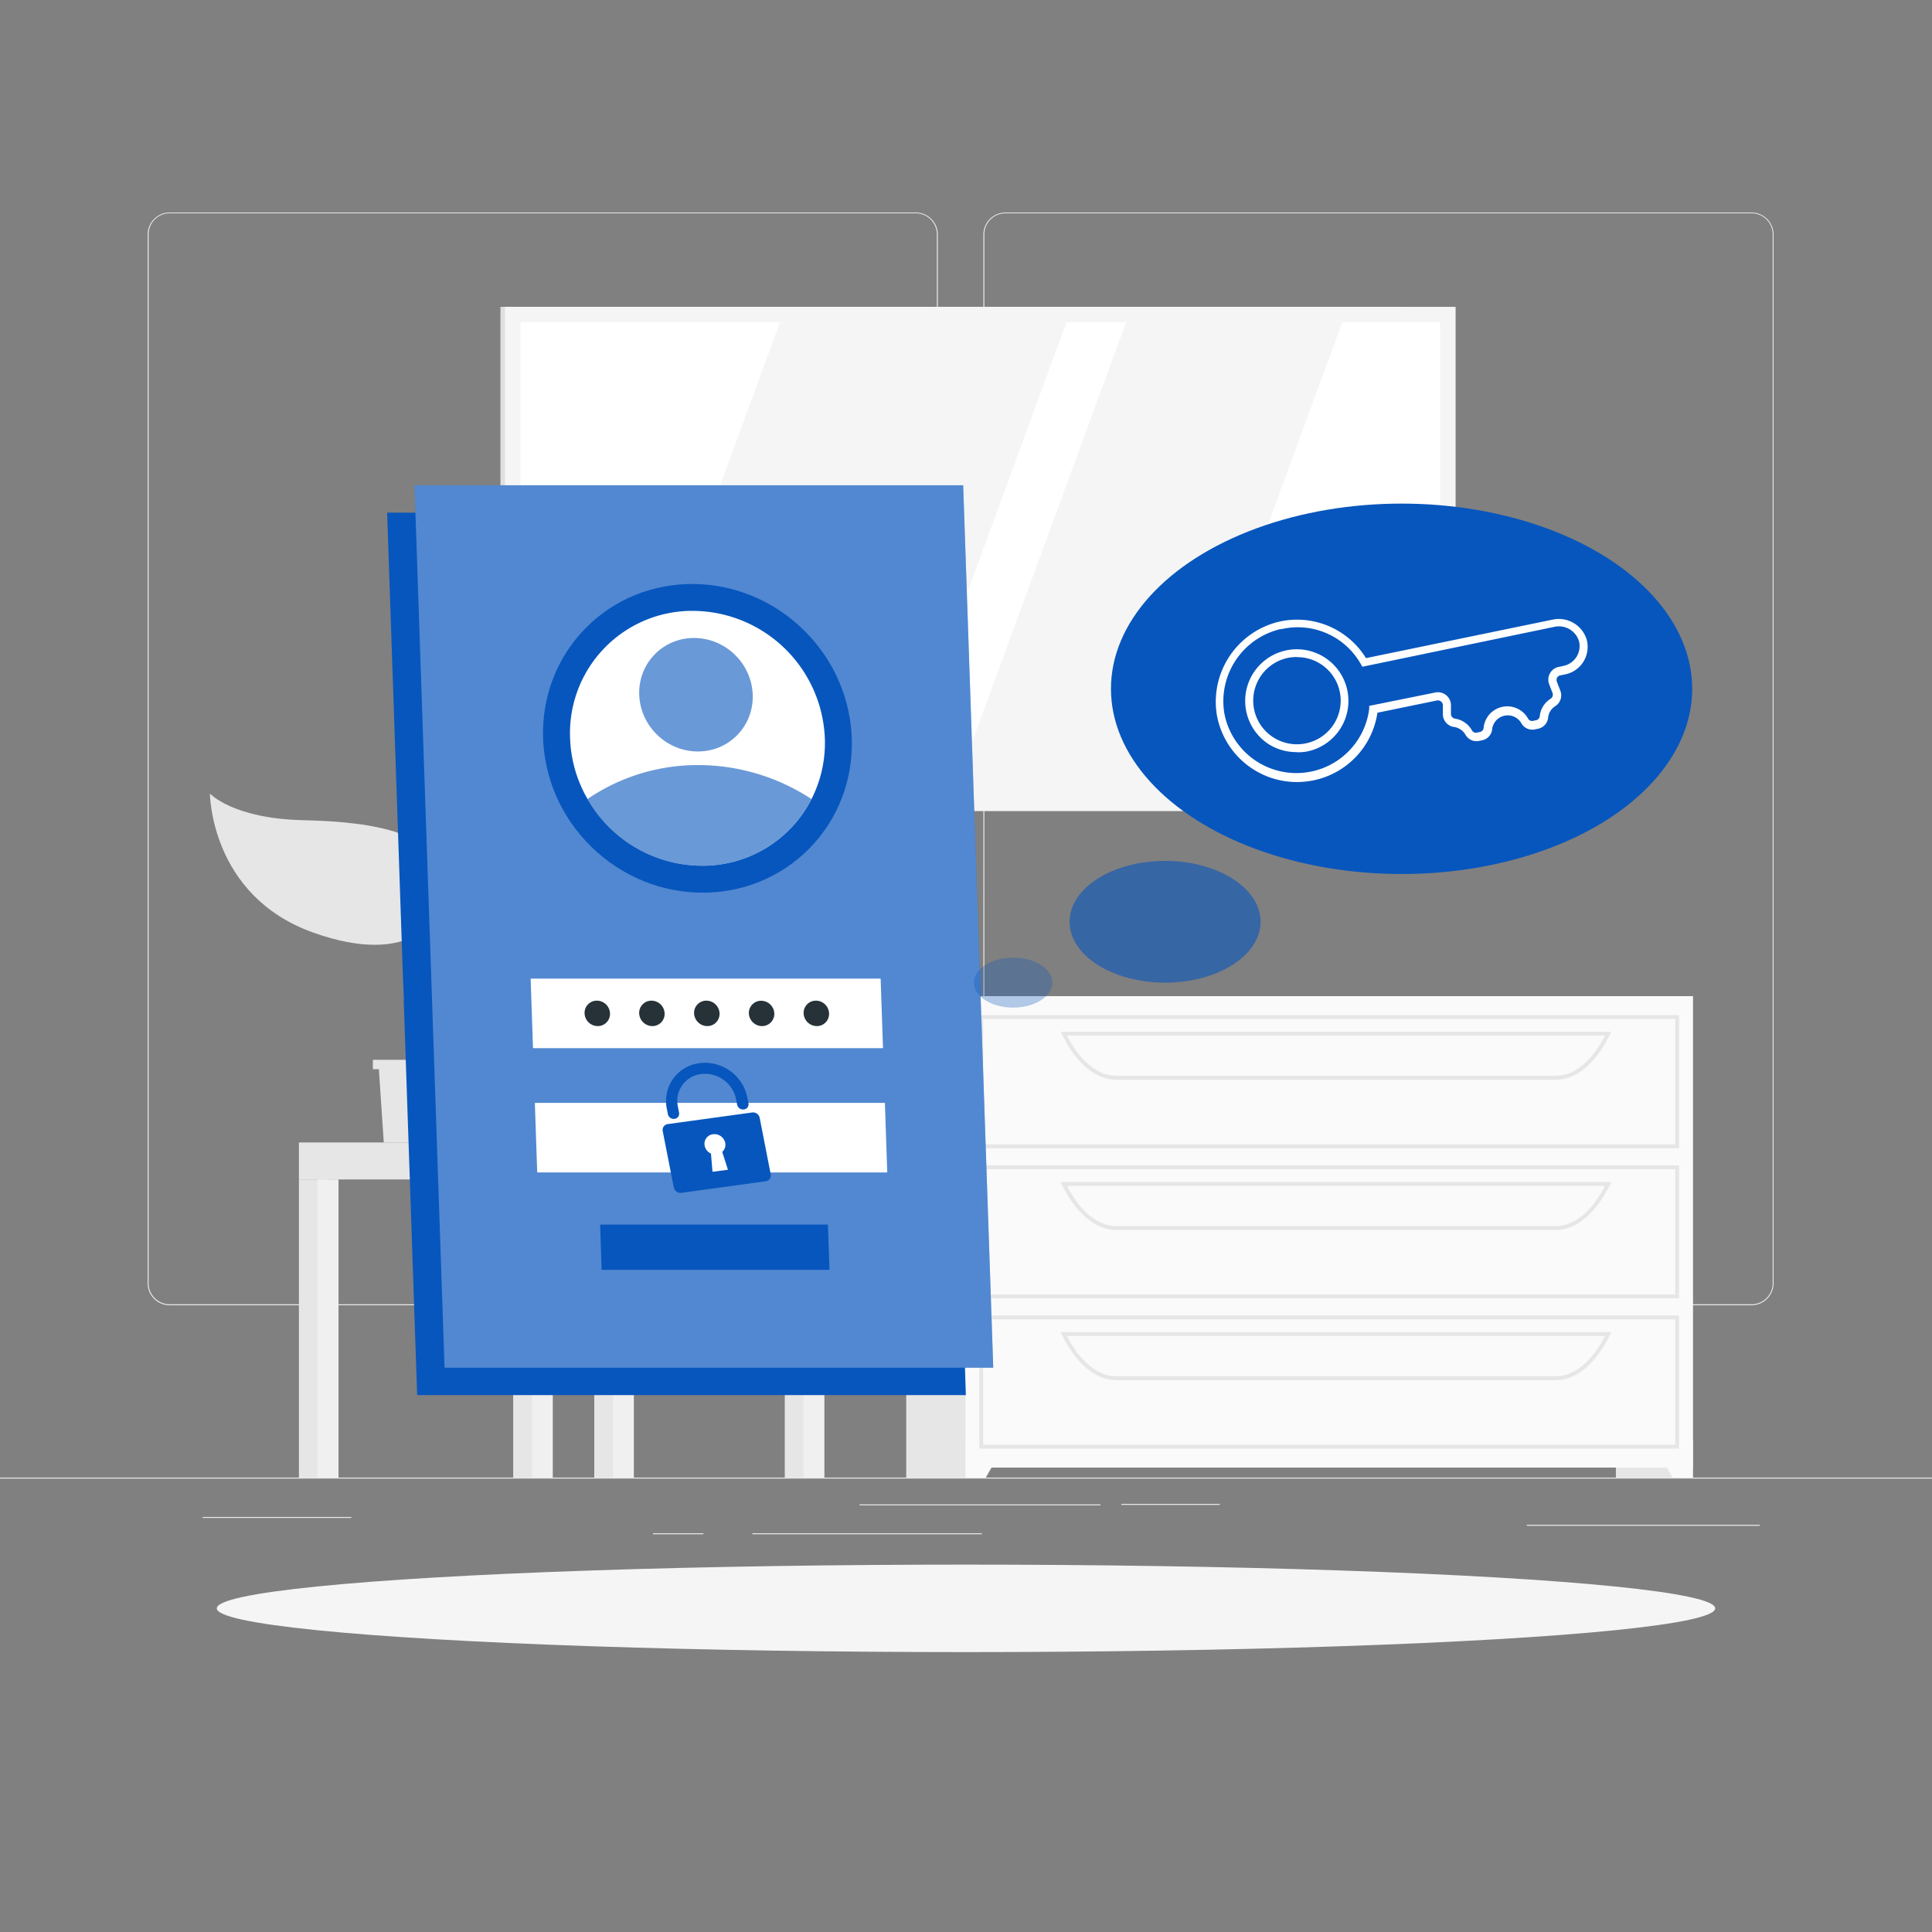 <?xml version="1.0" encoding="UTF-8" standalone="no"?>
<svg
   viewBox="0 0 500 500"
   version="1.1"
   id="svg133"
   sodipodi:docname="not_allowed.svg"
   inkscape:version="1.2.2 (732a01da63, 2022-12-09)"
   xmlns:inkscape="http://www.inkscape.org/namespaces/inkscape"
   xmlns:sodipodi="http://sodipodi.sourceforge.net/DTD/sodipodi-0.dtd"
   xmlns="http://www.w3.org/2000/svg"
   xmlns:svg="http://www.w3.org/2000/svg">
  <rect x="0" y="0" width="500" height="500" fill="#808080" stroke="none"/>
  <defs
     id="defs137" />
  <sodipodi:namedview
     id="namedview135"
     pagecolor="#505050"
     bordercolor="#ffffff"
     borderopacity="1"
     inkscape:showpageshadow="0"
     inkscape:pageopacity="0"
     inkscape:pagecheckerboard="1"
     inkscape:deskcolor="#505050"
     showgrid="false"
     inkscape:zoom="1.314"
     inkscape:cx="185.31202"
     inkscape:cy="250.38052"
     inkscape:window-width="1600"
     inkscape:window-height="837"
     inkscape:window-x="-8"
     inkscape:window-y="327"
     inkscape:window-maximized="1"
     inkscape:current-layer="svg133" />
  <g
     id="freepik--background-complete--inject-384">
    <rect
       y="382.4"
       width="500"
       height="0.25"
       style="fill:#ebebeb"
       id="rect2" />
    <rect
       x="290.21"
       y="389.21"
       width="25.46"
       height="0.25"
       style="fill:#ebebeb"
       id="rect4" />
    <rect
       x="395.11"
       y="394.62"
       width="60.33"
       height="0.25"
       style="fill:#ebebeb"
       id="rect6" />
    <rect
       x="222.46"
       y="389.33"
       width="62.33"
       height="0.25"
       style="fill:#ebebeb"
       id="rect8" />
    <rect
       x="169"
       y="396.81"
       width="13.04"
       height="0.25"
       style="fill:#ebebeb"
       id="rect10" />
    <rect
       x="194.71"
       y="396.81"
       width="59.38"
       height="0.25"
       style="fill:#ebebeb"
       id="rect12" />
    <rect
       x="52.46"
       y="392.59"
       width="38.45"
       height="0.25"
       style="fill:#ebebeb"
       id="rect14" />
    <path
       d="M237,337.8H43.91a5.71,5.71,0,0,1-5.7-5.71V60.66A5.71,5.71,0,0,1,43.91,55H237a5.71,5.71,0,0,1,5.71,5.71V332.09A5.71,5.71,0,0,1,237,337.8ZM43.91,55.2a5.46,5.46,0,0,0-5.45,5.46V332.09a5.46,5.46,0,0,0,5.45,5.46H237a5.47,5.47,0,0,0,5.46-5.46V60.66A5.47,5.47,0,0,0,237,55.2Z"
       style="fill:#ebebeb"
       id="path16" />
    <path
       d="M453.31,337.8H260.21a5.72,5.72,0,0,1-5.71-5.71V60.66A5.72,5.72,0,0,1,260.21,55h193.1A5.71,5.71,0,0,1,459,60.66V332.09A5.71,5.71,0,0,1,453.31,337.8ZM260.21,55.2a5.47,5.47,0,0,0-5.46,5.46V332.09a5.47,5.47,0,0,0,5.46,5.46h193.1a5.47,5.47,0,0,0,5.46-5.46V60.66a5.47,5.47,0,0,0-5.46-5.46Z"
       style="fill:#ebebeb"
       id="path18" />
    <polygon
       points="195.96 295.67 129.56 295.67 125.53 249.17 191.93 249.17 195.96 295.67"
       style="fill:#e6e6e6"
       id="polygon20" />
    <polygon
       points="199.4 295.67 133 295.67 128.97 249.17 195.37 249.17 199.4 295.67"
       style="fill:#f0f0f0"
       id="polygon22" />
    <polygon
       points="142.08 285.68 139.86 259.15 186.29 259.15 188.51 285.68 142.08 285.68"
       style="fill:#fff"
       id="polygon24" />
    <rect
       x="203.1"
       y="295.67"
       width="7.79"
       height="86.73"
       style="fill:#e6e6e6"
       id="rect26" />
    <rect
       x="207.94"
       y="295.67"
       width="5.41"
       height="86.73"
       style="fill:#f0f0f0"
       id="rect28" />
    <rect
       x="137.94"
       y="295.67"
       width="75.41"
       height="9.57"
       transform="translate(351.29 600.91) rotate(180)"
       style="fill:#f0f0f0"
       id="rect30" />
    <rect
       x="132.81"
       y="305.24"
       width="7.79"
       height="77.16"
       style="fill:#e6e6e6"
       id="rect32" />
    <rect
       x="137.65"
       y="305.24"
       width="5.41"
       height="77.16"
       style="fill:#f0f0f0"
       id="rect34" />
    <rect
       x="77.36"
       y="305.24"
       width="7.79"
       height="77.16"
       style="fill:#e6e6e6"
       id="rect36" />
    <rect
       x="82.2"
       y="305.24"
       width="5.41"
       height="77.16"
       style="fill:#f0f0f0"
       id="rect38" />
    <rect
       x="153.8"
       y="305.24"
       width="7.79"
       height="77.16"
       style="fill:#e6e6e6"
       id="rect40" />
    <rect
       x="158.63"
       y="305.24"
       width="5.41"
       height="77.16"
       style="fill:#f0f0f0"
       id="rect42" />
    <rect
       x="77.36"
       y="295.67"
       width="60.58"
       height="9.57"
       style="fill:#e6e6e6"
       id="rect44" />
    <rect
       x="129.51"
       y="79.41"
       width="234.33"
       height="130.46"
       style="fill:#e0e0e0"
       id="rect46" />
    <rect
       x="130.69"
       y="79.41"
       width="246.02"
       height="130.46"
       style="fill:#f5f5f5"
       id="rect48" />
    <rect
       x="192.49"
       y="25.65"
       width="122.42"
       height="237.98"
       transform="translate(398.34 -109.06) rotate(90)"
       style="fill:#fff"
       id="rect50" />
    <polygon
       points="231.07 205.85 276 83.43 201.85 83.43 156.92 205.85 231.07 205.85"
       style="fill:#f5f5f5"
       id="polygon52" />
    <polygon
       points="302.44 205.85 347.37 83.43 291.43 83.43 246.5 205.85 302.44 205.85"
       style="fill:#f5f5f5"
       id="polygon54" />
    <rect
       x="418.19"
       y="257.8"
       width="19.92"
       height="124.6"
       style="fill:#e6e6e6"
       id="rect56" />
    <polygon
       points="432.87 382.4 438.11 382.4 438.11 372.81 427.38 372.81 432.87 382.4"
       style="fill:#fafafa"
       id="polygon58" />
    <rect
       x="234.53"
       y="257.8"
       width="19.92"
       height="124.6"
       style="fill:#e6e6e6"
       id="rect60" />
    <rect
       x="249.88"
       y="257.8"
       width="188.23"
       height="122.01"
       style="fill:#fafafa"
       id="rect62" />
    <path
       d="M434.55,297.17H253.45V262.71h181.1Zm-180.1-1h179.1V263.71H254.45Z"
       style="fill:#e6e6e6"
       id="path64" />
    <path
       d="M402.67,279.44H288.84c-5.28,0-10.37-4.26-14-11.7l-.34-.71H417l-.34.71C413,275.18,408,279.44,402.67,279.44ZM276.14,268c3.38,6.63,8,10.41,12.7,10.41H402.67c4.72,0,9.32-3.78,12.7-10.41Z"
       style="fill:#e6e6e6"
       id="path66" />
    <polygon
       points="255.12 382.4 249.88 382.4 249.88 372.81 260.61 372.81 255.12 382.4"
       style="fill:#fafafa"
       id="polygon68" />
    <path
       d="M434.55,336H253.45V301.58h181.1Zm-180.1-1h179.1V302.58H254.45Z"
       style="fill:#e6e6e6"
       id="path70" />
    <path
       d="M402.67,318.31H288.84c-5.28,0-10.37-4.27-14-11.7l-.34-.72H417l-.34.72C413,314,408,318.31,402.67,318.31ZM276.14,306.89c3.38,6.63,8,10.42,12.7,10.42H402.67c4.72,0,9.32-3.79,12.7-10.42Z"
       style="fill:#e6e6e6"
       id="path72" />
    <path
       d="M434.55,374.9H253.45V340.44h181.1Zm-180.1-1h179.1V341.44H254.45Z"
       style="fill:#e6e6e6"
       id="path74" />
    <path
       d="M402.67,357.17H288.84c-5.28,0-10.37-4.26-14-11.69l-.34-.72H417l-.34.72C413,352.91,408,357.17,402.67,357.17ZM276.14,345.76c3.38,6.63,8,10.41,12.7,10.41H402.67c4.72,0,9.32-3.78,12.7-10.41Z"
       style="fill:#e6e6e6"
       id="path76" />
    <polygon
       points="120.98 274.28 120.98 276.7 119.44 276.7 118.16 295.67 99.32 295.67 98.05 276.7 96.5 276.7 96.5 274.28 120.98 274.28"
       style="fill:#e6e6e6"
       id="polygon78" />
    <path
       d="M114.78,227.21c-1.54-11.3-16.79-14.52-36.14-14.94-18.41-.39-24.31-6.9-24.31-6.9s.06,26.37,26.59,35.93C106.11,250.36,116.33,238.53,114.78,227.21Z"
       style="fill:#e6e6e6"
       id="path80" />
    <path
       d="M105.38,252.82c.32-4.64,7.74-13.18,25.59-9.3,12.9,2.81,17.7-3.88,17.7-3.88s-1.2,18.88-20.6,24.55C109.64,269.58,104.81,261,105.38,252.82Z"
       style="fill:#e6e6e6"
       id="path82" />
    <path
       d="M109.45,281.4a.69.69,0,0,0,.53-.24c1.29-1.53.23-5.19-1.23-10.26-1.88-6.5-4.22-14.6-2.24-20.47a82.34,82.34,0,0,1,3.84-9.08c2.8-5.92,5.22-11,3.2-16.38a.69.69,0,1,0-1.29.49c1.81,4.79-.38,9.43-3.16,15.31a85.59,85.59,0,0,0-3.9,9.22c-2.11,6.28.29,14.61,2.22,21.29,1.14,4,2.32,8,1.51,9a.68.68,0,0,0,.08,1A.66.66,0,0,0,109.45,281.4Z"
       style="fill:#e6e6e6"
       id="path84" />
  </g>
  <g
     id="freepik--Shadow--inject-384">
    <ellipse
       id="freepik--path--inject-384"
       cx="250"
       cy="416.24"
       rx="193.89"
       ry="11.32"
       style="fill:#f5f5f5" />
  </g>
  <g
     id="freepik--Login--inject-384">
    <polygon
       points="249.96 361.05 107.96 361.05 100.19 132.68 242.19 132.68 249.96 361.05"
       style="fill:#0756BD"
       id="polygon89" />
    <polygon
       points="257.05 353.96 115.05 353.96 107.27 125.59 249.27 125.59 257.05 353.96"
       style="fill:#0756BD"
       id="polygon91" />
    <polygon
       points="257.05 353.96 115.05 353.96 107.27 125.59 249.27 125.59 257.05 353.96"
       style="fill:#fff;opacity:0.3"
       id="polygon93" />
    <ellipse
       cx="180.5"
       cy="191.09"
       rx="39.27"
       ry="40.63"
       transform="translate(-82.31 185.84) rotate(-45.49)"
       style="fill:#0756BD"
       id="ellipse95" />
    <path
       d="M213.47,191.09a32,32,0,0,1-3.45,15.7,31.59,31.59,0,0,1-28.4,17.26,34.26,34.26,0,0,1-29.56-17.26,33.49,33.49,0,0,1-4.52-15.7,31.64,31.64,0,0,1,31.84-33A34.36,34.36,0,0,1,213.47,191.09Z"
       style="fill:#fff"
       id="path97" />
    <path
       d="M210,206.79a31.59,31.59,0,0,1-28.4,17.26,34.26,34.26,0,0,1-29.56-17.26A50.59,50.59,0,0,1,180.74,198,53.48,53.48,0,0,1,210,206.79Z"
       style="fill:#0756BD;opacity:0.6"
       id="path99" />
    <ellipse
       cx="180.12"
       cy="179.81"
       rx="14.44"
       ry="14.94"
       transform="translate(-74.38 182.19) rotate(-45.49)"
       style="fill:#0756BD;opacity:0.6"
       id="ellipse101" />
    <polygon
       points="228.52 271.26 137.94 271.26 137.33 253.26 227.91 253.26 228.52 271.26"
       style="fill:#fff"
       id="polygon103" />
    <polygon
       points="229.62 303.43 139.03 303.43 138.42 285.43 229.01 285.43 229.62 303.43"
       style="fill:#fff"
       id="polygon105" />
    <path
       d="M194.66,287.91l-21.83,3a1.52,1.52,0,0,0-1.32,1.8l2.87,14.63a1.76,1.76,0,0,0,1.94,1.37l21.83-3a1.53,1.53,0,0,0,1.31-1.81l-2.86-14.63A1.75,1.75,0,0,0,194.66,287.91Zm-6.27,14.82-4,.53-.39-4.72a2.8,2.8,0,0,1-1.63-2,2.49,2.49,0,0,1,2.16-3,2.86,2.86,0,0,1,3.16,2.23,2.45,2.45,0,0,1-.78,2.33Z"
       style="fill:#0756BD"
       id="path107" />
    <path
       d="M192.5,287.12h0a1.56,1.56,0,0,1-1.72-1.21l-.28-1.43a8.23,8.23,0,0,0-8.62-6.56,7,7,0,0,0-6.46,8.39l.32,1.65a1.34,1.34,0,0,1-1.17,1.6h0a1.54,1.54,0,0,1-1.72-1.21l-.27-1.39a9.85,9.85,0,0,1,8-11.75,11.2,11.2,0,0,1,12.8,8.67l.32,1.64A1.34,1.34,0,0,1,192.5,287.12Z"
       style="fill:#0756BD"
       id="path109" />
    <polygon
       points="214.67 328.64 155.7 328.64 155.31 316.92 214.27 316.92 214.67 328.64"
       style="fill:#0756BD"
       id="polygon111" />
    <path
       d="M186.22,262.26a3.16,3.16,0,0,1-3.18,3.29,3.44,3.44,0,0,1-3.41-3.29,3.16,3.16,0,0,1,3.18-3.29A3.43,3.43,0,0,1,186.22,262.26Z"
       style="fill:#263238"
       id="path113" />
    <path
       d="M172,262.26a3.15,3.15,0,0,1-3.18,3.29,3.43,3.43,0,0,1-3.4-3.29,3.16,3.16,0,0,1,3.18-3.29A3.42,3.42,0,0,1,172,262.26Z"
       style="fill:#263238"
       id="path115" />
    <path
       d="M157.87,262.26a3.16,3.16,0,0,1-3.18,3.29,3.42,3.42,0,0,1-3.4-3.29,3.16,3.16,0,0,1,3.18-3.29A3.42,3.42,0,0,1,157.87,262.26Z"
       style="fill:#263238"
       id="path117" />
    <path
       d="M200.39,262.26a3.16,3.16,0,0,1-3.18,3.29,3.42,3.42,0,0,1-3.4-3.29A3.15,3.15,0,0,1,197,259,3.42,3.42,0,0,1,200.39,262.26Z"
       style="fill:#263238"
       id="path119" />
    <path
       d="M214.56,262.26a3.15,3.15,0,0,1-3.18,3.29,3.43,3.43,0,0,1-3.4-3.29,3.16,3.16,0,0,1,3.18-3.29A3.42,3.42,0,0,1,214.56,262.26Z"
       style="fill:#263238"
       id="path121" />
  </g>
  <g
     id="freepik--Thinking--inject-384"
     transform="matrix(2.084,0,0,2.084,-433.088,-1.649)">
    <ellipse
       cx="381.87"
       cy="86.33"
       rx="36.09"
       ry="23"
       style="fill:#0756bd"
       id="ellipse124" />
    <path
       d="M 368.85,97.91 A 10.11,10.11 0 0 1 358.92,89.52 10.22,10.22 0 0 1 366.63,78 v 0 a 10.06,10.06 0 0 1 10.82,4.52 l 23.17,-4.78 a 3.62,3.62 0 0 1 4.24,2.49 3.49,3.49 0 0 1 -2.67,4.31 l -0.6,0.12 a 0.59,0.59 0 0 0 -0.42,0.31 0.63,0.63 0 0 0 0,0.52 l 0.41,1.06 a 1.59,1.59 0 0 1 -0.62,1.93 1.9,1.9 0 0 0 -0.89,1.41 1.57,1.57 0 0 1 -1.21,1.39 l -0.47,0.1 a 1.56,1.56 0 0 1 -1.66,-0.8 1.95,1.95 0 0 0 -3.61,0.75 1.55,1.55 0 0 1 -1.2,1.38 l -0.47,0.1 a 1.57,1.57 0 0 1 -1.66,-0.8 2,2 0 0 0 -1.39,-0.94 1.59,1.59 0 0 1 -1.4,-1.57 v -1.14 a 0.62,0.62 0 0 0 -0.74,-0.58 l -7.39,1.52 a 10.07,10.07 0 0 1 -7.95,8.4 10.36,10.36 0 0 1 -2.07,0.21 z m -2,-19 a 9.21,9.21 0 0 0 -7,10.42 9.11,9.11 0 0 0 18,-0.52 V 88.45 L 386,86.8 a 1.62,1.62 0 0 1 2,1.52 v 1.14 a 0.59,0.59 0 0 0 0.48,0.57 2.91,2.91 0 0 1 2.11,1.43 0.58,0.58 0 0 0 0.59,0.32 l 0.46,-0.1 a 0.56,0.56 0 0 0 0.42,-0.52 2.95,2.95 0 0 1 5.5,-1.16 0.57,0.57 0 0 0 0.58,0.32 l 0.48,-0.1 a 0.56,0.56 0 0 0 0.41,-0.52 2.9,2.9 0 0 1 1.37,-2.15 0.61,0.61 0 0 0 0.21,-0.72 l -0.41,-1.06 a 1.61,1.61 0 0 1 1.18,-2.16 l 0.61,-0.13 a 2.51,2.51 0 0 0 1.91,-3.07 2.61,2.61 0 0 0 -3.08,-1.77 L 377,83.59 376.82,83.28 a 9,9 0 0 0 -9.92,-4.35 z m 2,15.28 a 6.41,6.41 0 0 1 -3.51,-1 6.41,6.41 0 1 1 4.81,0.92 v 0 a 6.37,6.37 0 0 1 -1.29,0.1 z m 0,-11.81 a 6,6 0 0 0 -1.11,0.11 5.424,5.424 0 0 0 2.26,10.61 v 0 a 5.41,5.41 0 0 0 1.88,-9.81 5.32,5.32 0 0 0 -2.99,-0.89 z"
       style="fill:#ffffff"
       id="path126" />
    <ellipse
       cx="352.5"
       cy="115.26"
       rx="11.86"
       ry="7.56"
       style="opacity:0.6;fill:#0756bd"
       id="ellipse128" />
    <ellipse
       cx="333.63"
       cy="122.82"
       rx="4.87"
       ry="3.1"
       style="opacity:0.3;fill:#0756bd"
       id="ellipse130" />
  </g>
</svg>
